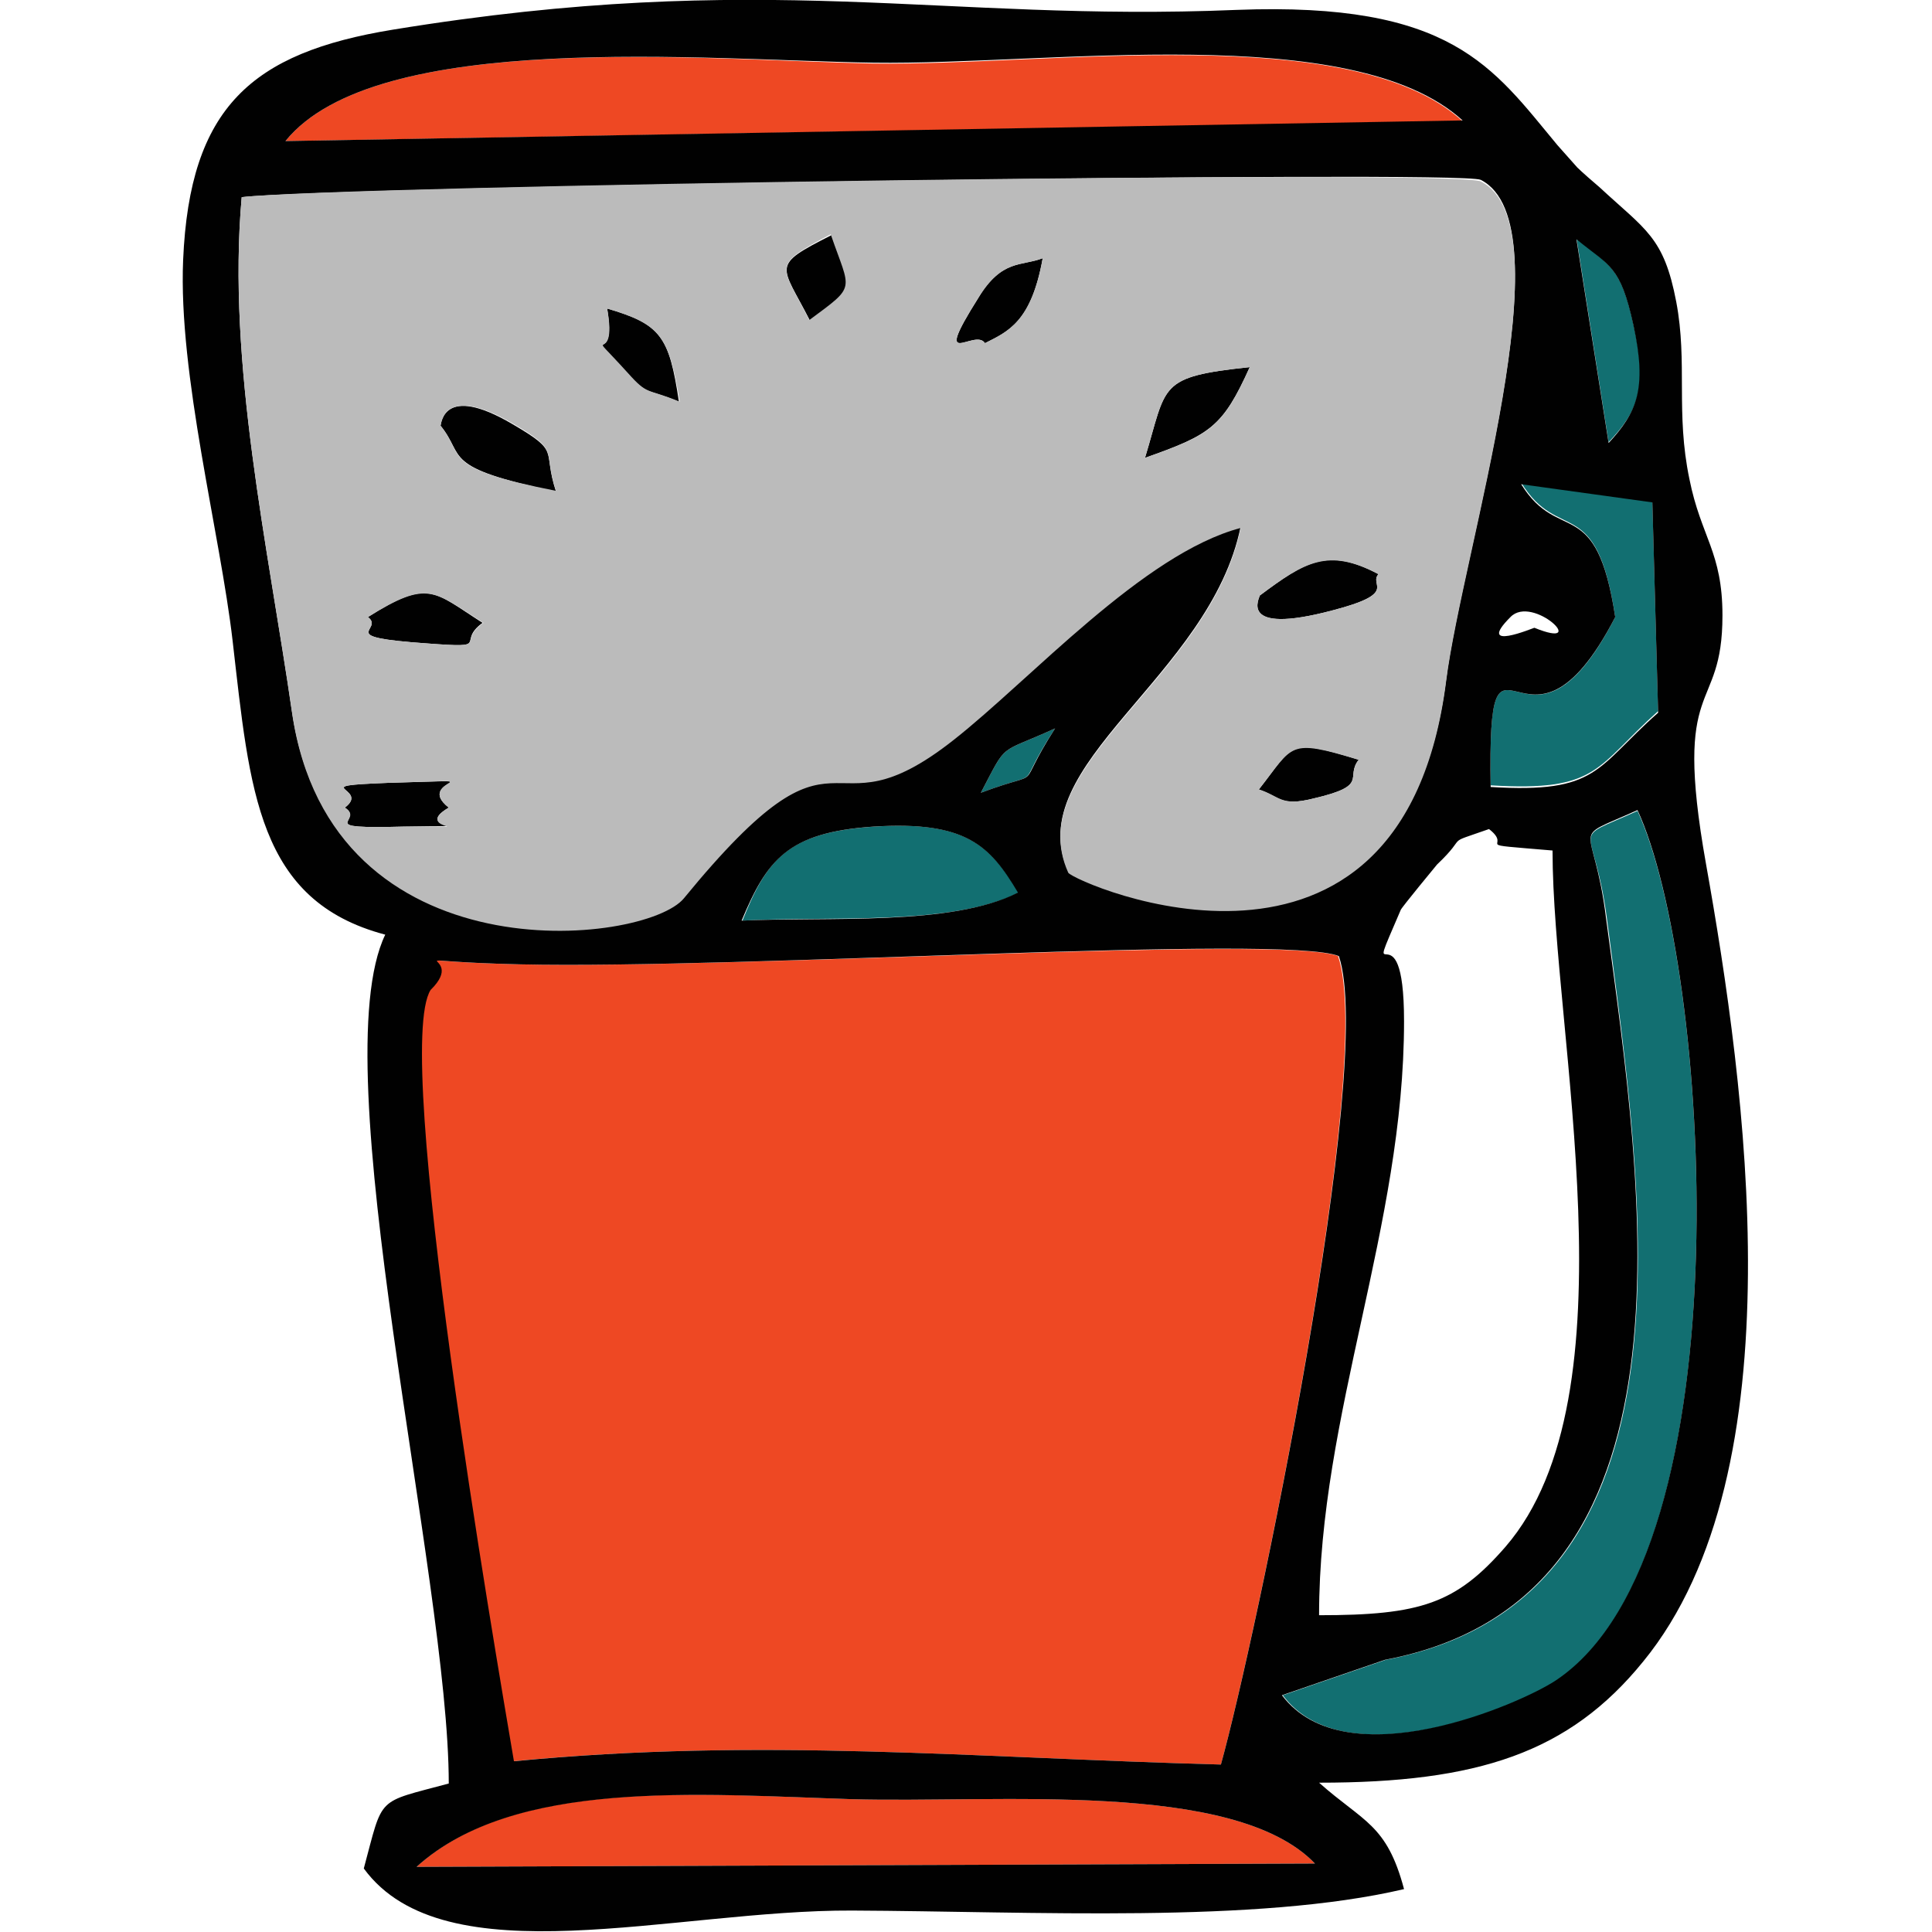 <?xml version="1.0" encoding="utf-8"?>
<!-- Generator: Adobe Illustrator 24.1.2, SVG Export Plug-In . SVG Version: 6.00 Build 0)  -->
<svg version="1.1" id="Слой_1" xmlns="http://www.w3.org/2000/svg" xmlns:xlink="http://www.w3.org/1999/xlink" x="0px" y="0px"
	 viewBox="0 0 234.2 234.2" style="enable-background:new 0 0 234.2 234.2;" xml:space="preserve">
<style type="text/css">
	.st0{fill-rule:evenodd;clip-rule:evenodd;fill:#126F71;}
	.st1{fill-rule:evenodd;clip-rule:evenodd;fill:#EE4823;}
	.st2{fill-rule:evenodd;clip-rule:evenodd;fill:#010101;}
	.st3{fill-rule:evenodd;clip-rule:evenodd;fill:#BBBBBB;}
</style>
<path class="st0" d="M188.6,203.8c23.4-15.6,18.6-86.8,9.9-105.5c-8.6,3.9-5.3,0.9-3.7,13.1c4.3,33,12.4,82.4-26.8,89.8l-12.5,4.3
	C163.2,215.8,184.4,206.6,188.6,203.8z"/>
<path class="st0" d="M195.8,74.8c-10.9,21.3-15.5-3.9-15.1,20.4c13.1,0.8,12.7-2.2,20.3-9l-0.7-25.5l-15.9-2.2
	C189,66,193.5,59.6,195.8,74.8z"/>
<path class="st0" d="M106,100.2c-10.5,0.7-13,3.9-16,11.4c10.5-0.6,25.3,0.7,33.5-3.4C120,102.5,117.1,99.5,106,100.2z"/>
<path class="st0" d="M195,53.6c3.5-3.7,4.8-6.5,3-14.3c-1.6-7.3-3-7-6.9-10.5L195,53.6z"/>
<path class="st0" d="M118.9,96.1c8.3-3.1,3.7,0.3,9-7.8C120.9,91.5,122.2,89.8,118.9,96.1z"/>
<path class="st1" d="M148,213.9c4.2-15.2,18.8-84.7,14.2-98c-6.5-2.6-72.5,1.6-99.2,1c-17.4-0.4-6-1.7-10.9,3.1
	c-4.7,7.4,7.8,79.8,10.1,93.5C92.2,210.6,118,213.1,148,213.9z"/>
<path class="st1" d="M34.6,17.1l142.7-2.4c-13.4-12.3-50.1-6.7-71.4-7C85.5,7.3,45.6,3.5,34.6,17.1z"/>
<path class="st1" d="M159.4,225.9c-9.8-10.2-38.6-7.3-56.1-7.8c-18.7-0.6-41-2.6-52.8,8.2L159.4,225.9z"/>
<path class="st2" d="M50.5,226.3c11.8-10.7,34.1-8.8,52.8-8.2c17.5,0.5,46.3-2.4,56.1,7.8L50.5,226.3z M148,213.9
	c-30-0.8-55.8-3.3-85.7-0.4c-2.3-13.6-14.8-86.1-10.1-93.5c4.9-4.8-6.5-3.5,10.9-3.1c26.7,0.6,92.6-3.7,99.2-1
	C166.8,129.2,152.2,198.8,148,213.9z M180.5,100.5c3.1,2.4-2.9,1.7,7.7,2.6c0,22.2,10.2,66-5.7,84.4c-6,6.9-10.3,8.3-22.6,8.3
	c0-24.4,10.3-47.1,10.3-72c0-15-5.3-2.1-0.4-13.5c0.1-0.3,4.4-5.5,4.4-5.5C178.2,101,174.8,102.5,180.5,100.5z M198.5,98.2
	c8.7,18.8,13.5,89.9-9.9,105.5c-4.2,2.8-25.4,12.1-33.2,1.8l12.5-4.3c39.2-7.4,31.2-56.9,26.8-89.8
	C193.2,99.1,189.9,102.1,198.5,98.2z M123.4,108.2c-8.1,4.1-23,2.9-33.5,3.4c3.1-7.4,5.6-10.7,16-11.4
	C117.1,99.5,120,102.5,123.4,108.2L123.4,108.2z M118.9,96.1c3.3-6.3,2-4.6,9-7.8C122.7,96.4,127.2,93,118.9,96.1L118.9,96.1z
	 M183.1,74.8c2.7-2.8,9.8,4.1,2.9,1.3C185.9,76.1,178.8,79.1,183.1,74.8L183.1,74.8z M195.8,74.8c-2.3-15.1-6.8-8.7-11.4-16.1
	l15.9,2.2l0.7,25.5c-7.6,6.7-7.2,9.8-20.3,9C180.3,70.8,184.8,96.1,195.8,74.8L195.8,74.8z M198,39.4c1.7,7.8,0.4,10.6-3,14.3
	l-3.9-24.7C195.1,32.3,196.4,32.1,198,39.4L198,39.4z M29.3,23.9c11.6-1.3,147.7-3.3,150.2-2.1c10.6,5.4-2.2,44.8-4.2,60.6
	c-5.3,41.8-44.8,24.5-45.8,23.2c-5.9-12.9,17.2-23.5,20.9-41.8c-11.8,3.2-25.5,18.4-34.8,25.7c-16.1,12.7-12.9-5.1-32.7,19.2
	c-4.7,5.7-42.7,10-47.5-22.4C32.5,66.3,27.5,44,29.3,23.9z M34.6,17.1c11-13.6,50.9-9.8,71.3-9.5c21.3,0.3,58-5.2,71.4,7L34.6,17.1z
	 M46.7,113.3c-7.7,16,7.7,78.1,7.7,102.9c-8.9,2.4-7.9,1.4-10.3,10.3c9.8,13.4,37.6,5,59.2,5.1c22,0.1,49,1.6,66.9-2.6
	c-2.1-7.9-4.9-8.1-10.3-12.9c19.2,0,30.3-3.6,39.3-14.7c18.9-23.1,12.4-69.8,7.6-96.7c-4.1-23,2-17.8,2-30.1c0-7.7-2.6-9.5-4-16.5
	c-1.7-8.1-0.2-14.1-1.6-21.5c-1.5-7.9-3.7-8.7-9.3-13.9c-0.6-0.5-2.2-1.9-2.7-2.4l-2.4-2.7C180.9,8.1,176,0.2,149.9,1.2
	c-36,1.5-57-5-102.3,2.4c-17.1,2.8-24.6,9.4-25.4,27.9c-0.6,13.9,4.5,33.2,6,46.2C30.3,95.9,31.2,109.2,46.7,113.3z"/>
<path class="st2" d="M53.4,51.6c3.1,3.8-0.1,5,14,8c-1.7-5.2,0.7-4.7-5.3-8.2C53.6,46.4,53.5,51.5,53.4,51.6z"/>
<path class="st2" d="M152.7,72.2c0.1,0.1-2.9,4.9,8.8,1.8c8.1-2.1,4.4-3.1,5.6-4.4C160.9,66.3,158.2,68.1,152.7,72.2z"/>
<path class="st2" d="M138.8,55.5c7.9-2.8,9.4-3.7,12.7-11C140.3,45.7,141.5,46.6,138.8,55.5z"/>
<path class="st2" d="M44.6,74.8c2.1,1.6-4.3,2.4,7.2,3.2c8,0.6,3.4-0.1,6.7-2.5C52.5,71.7,52,70.1,44.6,74.8z"/>
<path class="st2" d="M41.8,97.9c2.5,1.6-4.1,2.6,7.2,2.3c10.8-0.2,0.6,0.5,5.4-2.3c-4.5-3.5,7.1-3.4-7.4-3
	C36.8,95.3,45,95.5,41.8,97.9z"/>
<path class="st2" d="M73.6,37.4c1.3,7.8-3.5,1.3,2.4,7.8c2.5,2.8,2.2,1.8,6.3,3.5C81.1,40.7,80.1,39.3,73.6,37.4z"/>
<path class="st2" d="M119.4,41.6c2.8-1.4,5.6-2.5,7-10.3c-2.6,1-5,0.1-7.8,4.8C112.8,45.3,118.2,39.7,119.4,41.6z"/>
<path class="st2" d="M159.2,96.8c6.9-1.6,3.8-2.5,5.5-4.7c-8.7-2.7-7.8-1.9-12.1,3.6C155.2,96.6,155.2,97.8,159.2,96.8z"/>
<path class="st2" d="M98.2,38.9c5.8-4.4,5-3.5,2.6-10.4C93.3,32.3,94.7,32,98.2,38.9z"/>
<path class="st3" d="M41.8,97.9c3.2-2.4-5-2.6,5.2-3c14.5-0.4,2.9-0.6,7.4,3c-4.8,2.9,5.4,2.2-5.4,2.3
	C37.7,100.5,44.4,99.5,41.8,97.9z M164.7,92.1c-1.7,2.2,1.4,3.1-5.5,4.7c-4,1-4-0.3-6.6-1.1C156.9,90.3,156,89.5,164.7,92.1z
	 M44.6,74.8c7.4-4.6,7.9-3.1,14,0.7c-3.4,2.4,1.2,3.1-6.8,2.5C40.3,77.2,46.7,76.4,44.6,74.8z M152.7,72.2c5.5-4.1,8.3-5.8,14.4-2.6
	c-1.2,1.4,2.5,2.3-5.6,4.4C149.8,77.1,152.8,72.3,152.7,72.2z M53.4,51.6c0.1-0.1,0.2-5.2,8.7-0.3c6,3.5,3.6,3.1,5.3,8.2
	C53.2,56.7,56.5,55.4,53.4,51.6z M138.8,55.5c2.7-8.9,1.5-9.8,12.7-11C148.2,51.8,146.8,52.7,138.8,55.5z M73.6,37.4
	c6.4,1.9,7.5,3.3,8.8,11.3c-4.1-1.7-3.8-0.7-6.3-3.5C70.2,38.7,75,45.1,73.6,37.4z M119.4,41.6c-1.2-1.9-6.6,3.7-0.8-5.5
	c2.9-4.7,5.2-3.8,7.8-4.8C125,39.1,122.1,40.2,119.4,41.6z M100.7,28.4c2.4,7,3.2,6.1-2.6,10.4C94.7,32,93.3,32.3,100.7,28.4z
	 M29.3,23.9c-1.8,20.1,3.2,42.4,6.1,62.5c4.7,32.4,42.8,28.2,47.5,22.5c19.9-24.3,16.6-6.5,32.7-19.2c9.3-7.3,23-22.6,34.8-25.7
	c-3.8,18.3-26.8,28.8-20.9,41.8c1,1.3,40.5,18.6,45.8-23.2c2-15.8,14.8-55.3,4.2-60.6C177,20.5,40.9,22.5,29.3,23.9z"/>
</svg>
